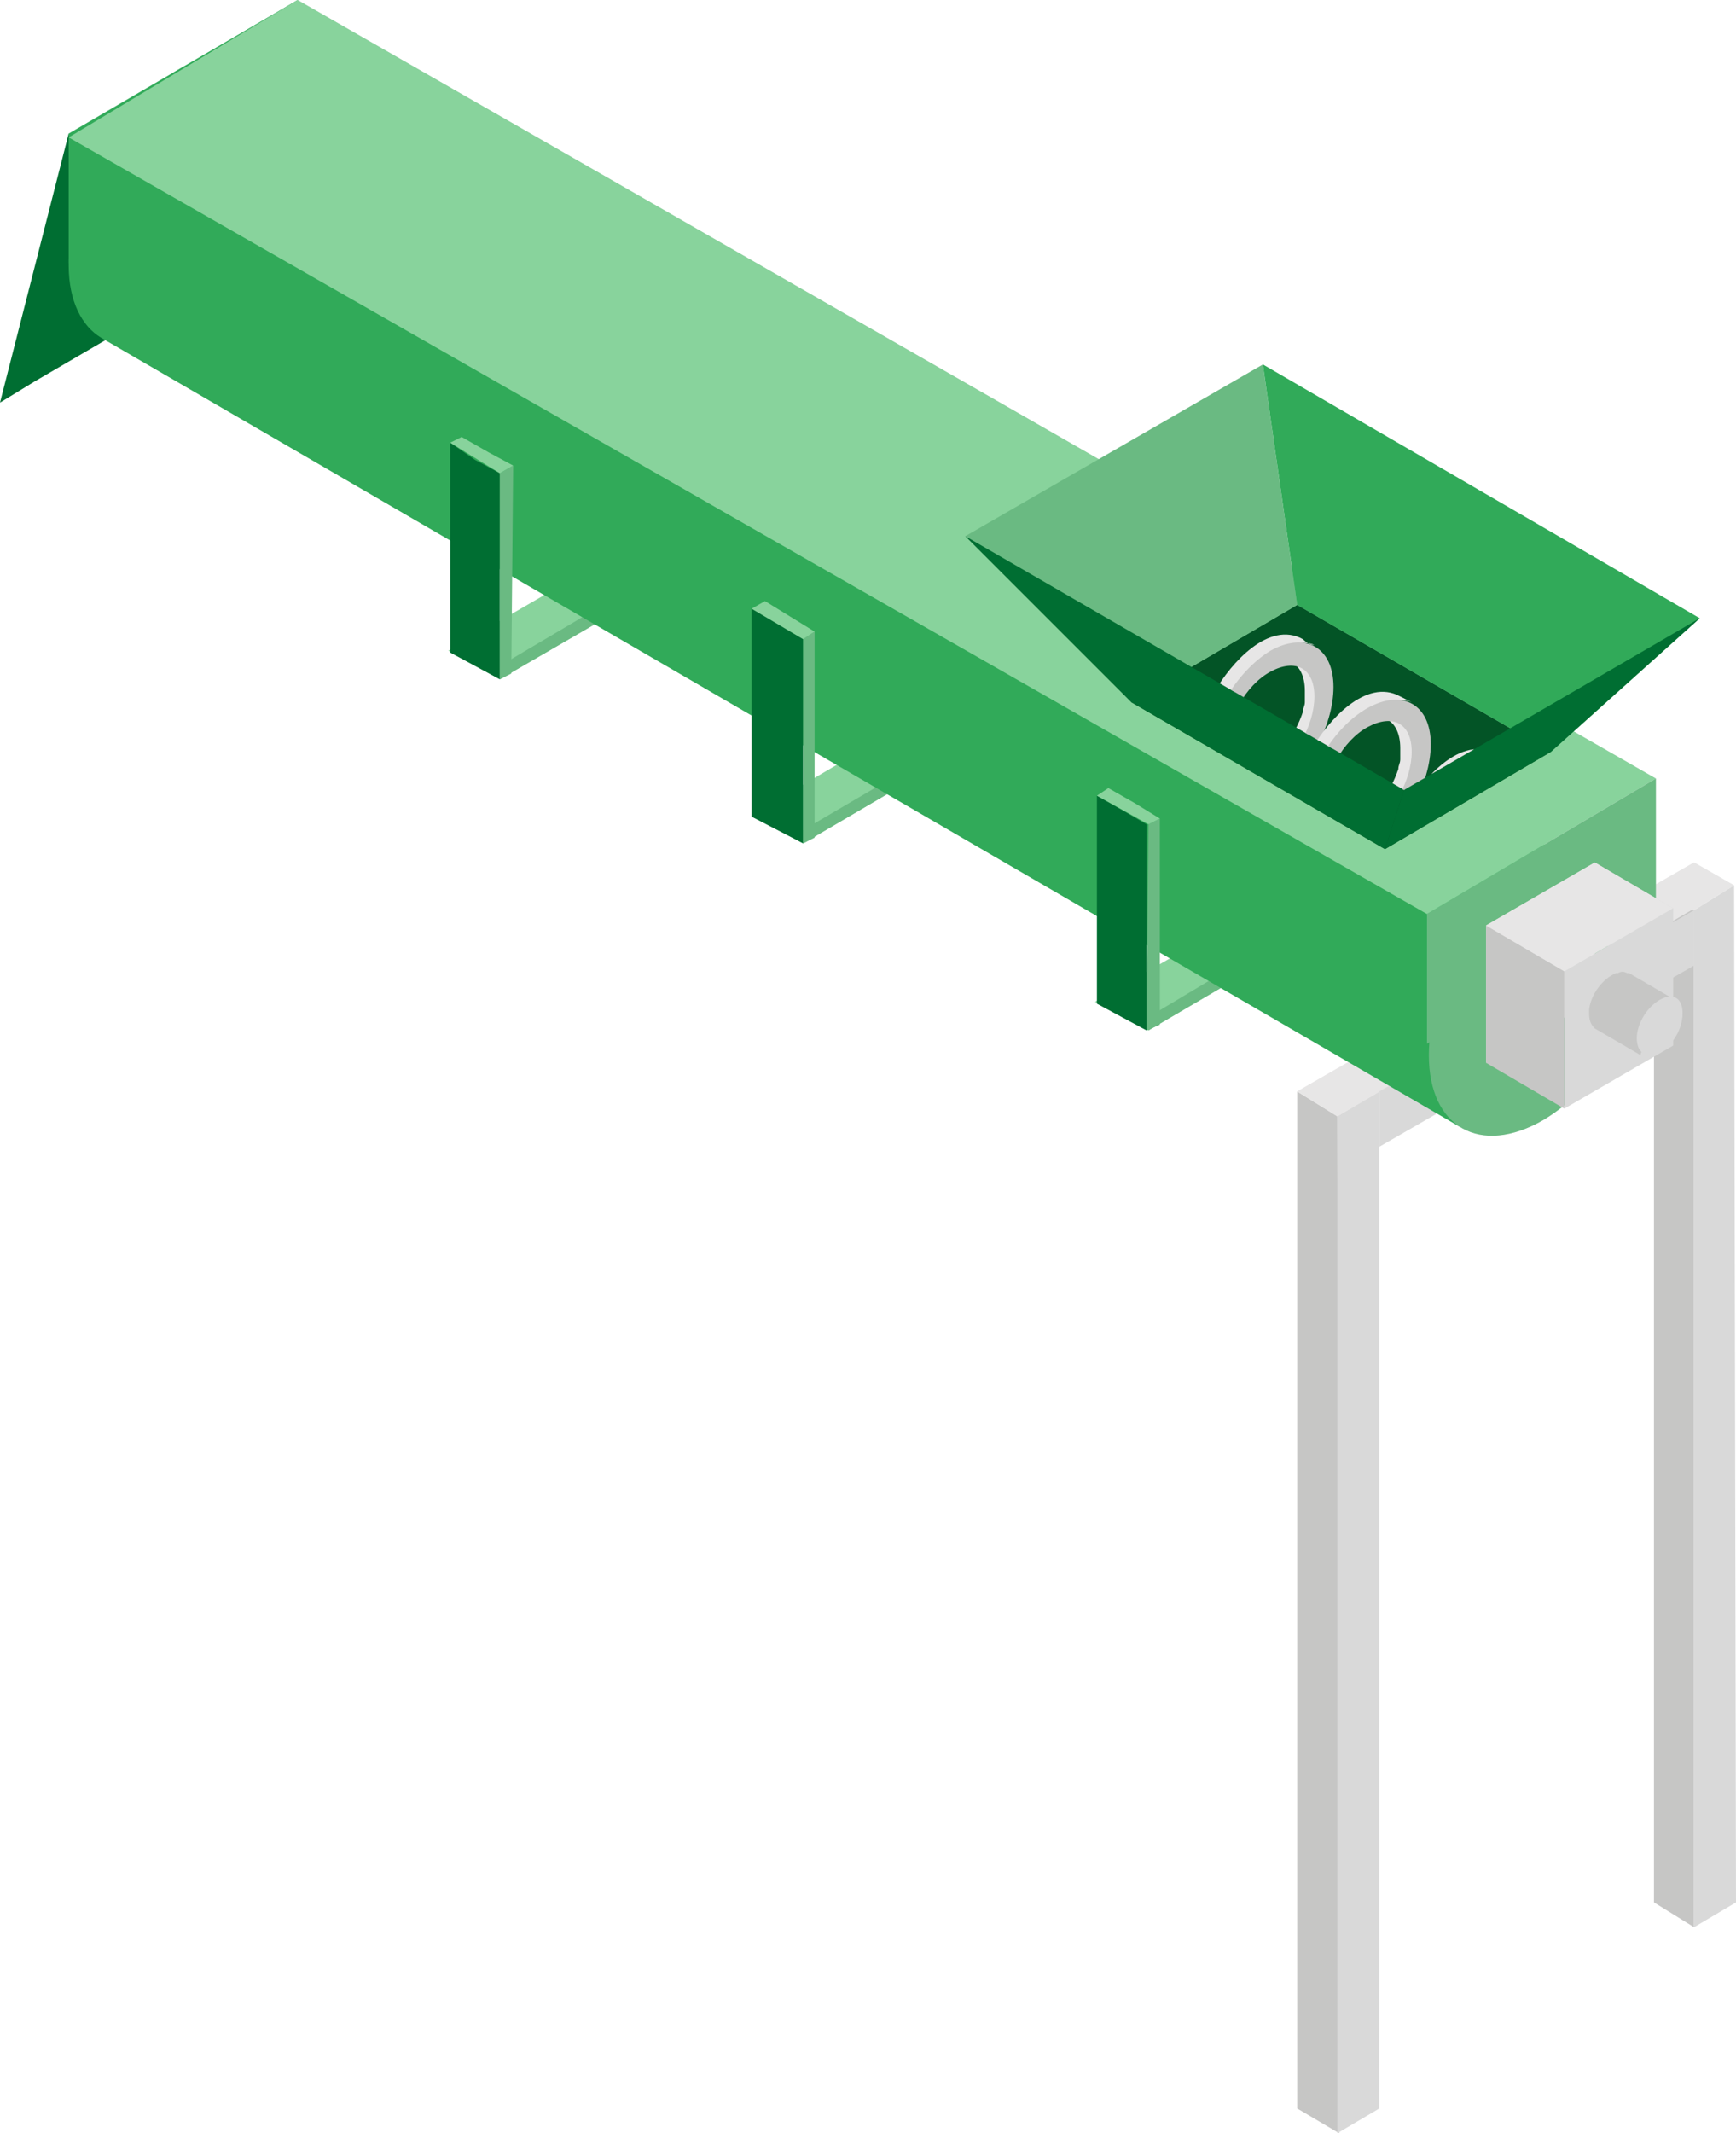 <?xml version="1.0" encoding="utf-8"?>
<!-- Generator: Adobe Illustrator 23.0.4, SVG Export Plug-In . SVG Version: 6.00 Build 0)  -->
<svg version="1.1" id="Capa_1" xmlns="http://www.w3.org/2000/svg" xmlns:xlink="http://www.w3.org/1999/xlink" x="0px" y="0px"
	 viewBox="0 0 91 111.8" style="enable-background:new 0 0 91 111.8;" xml:space="preserve">
<style type="text/css">
	.st0{fill:#D0D9EF;}
	.st1{fill:#BFC9E8;}
	.st2{fill:#C6C6C5;}
	.st3{fill:#D9D9D9;}
	.st4{fill:#E7E6E6;}
	.st5{fill:#3458A3;}
	.st6{enable-background:new    ;}
	.st7{fill:#9FABD8;}
	.st8{fill:#264B8C;}
	.st9{clip-path:url(#SVGID_2_);}
	.st10{fill:#EAEAEA;}
	.st11{fill:#868686;}
	.st12{fill:#B3B4B3;}
	.st13{fill:#636363;}
	.st14{clip-path:url(#SVGID_4_);}
	.st15{fill:#EA6A80;}
	.st16{fill:#CC5261;}
	.st17{fill:#751518;}
	.st18{fill:#BD1622;}
	.st19{fill:#5B1016;}
	.st20{clip-path:url(#SVGID_6_);}
	.st21{fill:#88D39C;}
	.st22{fill:#6ABA82;}
	.st23{fill:#006E32;}
	.st24{fill:#31AA59;}
	.st25{fill:#035426;}
	.st26{clip-path:url(#SVGID_8_);}
</style>
<g>
	<g>
		<polygon class="st21" points="66.2,47.4 68.9,48.9 60.2,54 57.4,52.5 		"/>
		<g>
			<polygon class="st22" points="68.9,48.9 60.2,54 60.2,53.3 68.9,48.1 			"/>
		</g>
	</g>
	<g>
		<polygon class="st21" points="32.3,29 35,30.5 26.2,35.6 23.5,34.1 		"/>
		<g>
			<polygon class="st22" points="35,30.5 26.2,35.6 26.2,34.9 35,29.7 			"/>
		</g>
	</g>
	<g>
		<polygon class="st21" points="48.1,37.6 50.8,39.1 42.1,44.2 39.4,42.7 		"/>
		<g>
			<polygon class="st22" points="50.8,39.1 42.1,44.2 42.1,43.5 50.8,38.4 			"/>
		</g>
	</g>
	<g>
		<g>
			<g>
				<polygon class="st2" points="68,110.5 68,57.2 70.1,58.5 70.2,111.8 				"/>
				<polygon class="st3" points="72.3,110.5 72.3,57.2 70.1,58.5 70.1,111.8 				"/>
				<polygon class="st4" points="70.1,56 68,57.2 70.1,58.5 72.3,57.2 				"/>
			</g>
			<g>
				<polygon class="st2" points="86.7,99.7 86.7,46.4 88.8,47.7 88.8,101 				"/>
				<polygon class="st3" points="91,99.7 90.9,46.4 88.8,47.7 88.8,101 				"/>
				<polygon class="st4" points="88.8,45.2 86.7,46.4 88.8,47.7 90.9,46.4 				"/>
			</g>
			<polygon class="st4" points="70.1,58.5 90.9,46.4 88.8,45.2 68,57.2 			"/>
			<polygon class="st3" points="72.3,57.2 72.3,60.1 88.8,50.6 88.8,47.7 			"/>
		</g>
		<g>
			<polyline class="st23" points="3.6,7 0,21.1 1.8,20 13.8,13 			"/>
			<g>
				<g>
					<g>
						<g class="st6">
							<path class="st24" d="M85,44.6L13.7,3.2c0,0,0,0,0,0C13.6,3.1,13.5,3,13.4,3c-0.8-0.3-1.7-0.3-2.5,0c-0.1,0-0.3,0.1-0.4,0.1
								c-3.7,1.4-6.3,5.8-6.8,9.6c-0.1,0.4-0.1,0.8-0.1,1.2c0,1.9,0.7,3.2,1.7,3.8l71.3,41.4C75.5,58.5,84.9,44.5,85,44.6z"/>
							<g>
								<path class="st22" d="M80.8,45c3.3-1.9,6-0.4,6,3.4c0,3.8-2.7,8.4-5.9,10.3c-3.3,1.9-6,0.4-6-3.4
									C74.9,51.5,77.5,46.9,80.8,45z"/>
							</g>
						</g>
					</g>
					<g>
						<g>
							<polygon class="st24" points="15.6,0 15.6,6.8 3.6,13.8 3.6,7 							"/>
						</g>
						<g>
							<polygon class="st3" points="86.8,40.8 86.8,47.6 15.6,6.8 15.6,0 							"/>
						</g>
						<g>
							<polygon class="st22" points="86.8,40.8 86.8,47.6 74.8,54.7 74.8,47.9 							"/>
						</g>
						<g>
							<polygon class="st24" points="74.8,47.9 74.8,54.7 3.6,13.8 12.4,12.2 							"/>
						</g>
					</g>
					<polygon class="st21" points="15.6,0 86.8,40.8 74.8,47.9 3.6,7.2 					"/>
				</g>
				<g>
					<g>
						<g>
							<polygon class="st3" points="87.7,47.6 87.7,54.8 83.5,48.4 83.6,45.2 							"/>
						</g>
						<g>
							<polygon class="st4" points="83.6,45.2 83.6,52.4 77.9,55.7 77.9,48.5 							"/>
						</g>
						<g>
							<polygon class="st3" points="87.7,47.6 87.7,54.8 82,58.1 82,50.9 							"/>
						</g>
						<g>
							<polygon class="st2" points="82,50.9 82,58.1 77.9,55.7 77.9,48.5 							"/>
						</g>
					</g>
					<polygon class="st4" points="83.6,45.2 87.7,47.6 82,50.9 77.9,48.5 					"/>
				</g>
				<g>
					<g class="st6">
						<path class="st2" d="M87.8,52.4l-2.4-1.4c0,0,0,0,0,0c0,0,0,0-0.1,0c-0.2-0.1-0.3-0.1-0.5,0c0,0-0.1,0-0.1,0
							c-0.7,0.3-1.3,1.1-1.4,1.9c0,0.1,0,0.2,0,0.2c0,0.4,0.1,0.6,0.3,0.8l2.4,1.4C85.9,55.1,87.8,52.3,87.8,52.4z"/>
						<g>
							<path class="st3" d="M87,52.4c0.7-0.4,1.2-0.1,1.2,0.7c0,0.8-0.5,1.7-1.2,2c-0.7,0.4-1.2,0.1-1.2-0.7
								C85.8,53.7,86.3,52.8,87,52.4z"/>
						</g>
					</g>
				</g>
				<g>
					<polygon class="st25" points="68,31.7 59.3,36.8 72.6,44.5 81.3,39.4 					"/>
					<polygon class="st22" points="66.2,19.1 50.6,28.1 59.3,36.8 68,31.7 					"/>
					<polygon class="st24" points="66.2,19.1 68,31.7 81.3,39.4 89.1,32.4 					"/>
					<polygon class="st23" points="89.1,32.4 81.3,39.4 72.6,44.5 73.6,41.4 					"/>
					<polygon class="st23" points="50.6,28.1 59.3,36.8 72.6,44.5 73.6,41.4 					"/>
				</g>
				<g>
					<defs>
						<polygon id="SVGID_7_" points="89.1,32.4 66.2,19.1 50.6,28.1 73.6,41.4 						"/>
					</defs>
					<clipPath id="SVGID_2_">
						<use xlink:href="#SVGID_7_"  style="overflow:visible;"/>
					</clipPath>
					<g class="st9">
						<g>
							<g class="st6">
								<path class="st4" d="M69.1,36.9c0-0.2,0-0.3,0-0.4c0-0.7-0.3-1.4-0.7-1.7l-0.7-0.1c0.4,0.2,0.7,0.7,0.7,1.5
									c0,0.2,0,0.3,0,0.5c0,0,0,0.1,0,0.1c0,0.2-0.1,0.3-0.1,0.5c0,0,0,0,0,0c-0.4,1.2-1.3,2.6-2.6,3c-0.1,0-0.3,0.1-0.4,0.1
									c0,0,0,0,0,0c-0.1,0-0.3,0-0.4,0c0,0,0,0,0,0c-0.1,0-0.2-0.1-0.3-0.1c0,0,0.5,0.5,0.5,0.5c0.1,0.1,0.7,0.2,0.8,0.2
									C67.4,40.9,68.9,38.5,69.1,36.9z"/>
								<path class="st4" d="M68.3,33.5c-1.8-1-3.8,1.3-4.6,2.7c-0.6,1-1,2.1-0.9,3.2c0,1.2,0.5,1.9,1.5,2.4
									c-1.1-0.8-0.6-3.9,0.2-5.2c0.8-1.3,3.1-3.4,4.4-2.8C68.7,33.8,68.5,33.7,68.3,33.5z"/>
								<g>
									<path class="st2" d="M66.6,34.1c1.8-1,3.3-0.2,3.3,1.9c0,2.1-1.4,4.6-3.3,5.6c-1.8,1-3.3,0.2-3.3-1.9
										C63.3,37.7,64.8,35.2,66.6,34.1z M66.6,40.5c1.3-0.7,2.3-2.5,2.3-4c0-1.5-1-2-2.3-1.3c-1.3,0.7-2.3,2.5-2.3,4
										C64.3,40.6,65.4,41.2,66.6,40.5"/>
								</g>
							</g>
						</g>
						<g>
							<g class="st6">
								<path class="st4" d="M74.1,39.9c0-0.2,0-0.3,0-0.4c0-0.7-0.3-1.4-0.7-1.7l-0.7-0.1c0.4,0.2,0.7,0.7,0.7,1.5
									c0,0.2,0,0.3,0,0.5c0,0,0,0.1,0,0.1c0,0.2-0.1,0.3-0.1,0.5c0,0,0,0,0,0c-0.4,1.2-1.3,2.6-2.6,3c-0.1,0-0.3,0.1-0.4,0.1
									c0,0,0,0,0,0c-0.1,0-0.3,0-0.4,0c0,0,0,0,0,0c-0.1,0-0.2-0.1-0.3-0.1c0,0,0.5,0.5,0.5,0.5c0.1,0.1,0.7,0.2,0.8,0.2
									C72.4,43.9,73.9,41.4,74.1,39.9z"/>
								<path class="st4" d="M73.4,36.5c-1.8-1-3.8,1.3-4.6,2.7c-0.6,1-1,2.1-0.9,3.2c0,1.2,0.5,1.9,1.5,2.4
									c-1.1-0.8-0.6-3.9,0.2-5.2c0.8-1.3,3.1-3.4,4.4-2.8C73.8,36.7,73.6,36.6,73.4,36.5z"/>
								<g>
									<path class="st2" d="M71.7,37.1c1.8-1,3.3-0.2,3.3,1.9c0,2.1-1.4,4.6-3.3,5.6c-1.8,1-3.3,0.2-3.3-1.9
										C68.4,40.6,69.9,38.1,71.7,37.1z M71.7,43.4c1.3-0.7,2.3-2.5,2.3-4c0-1.5-1-2-2.3-1.3c-1.3,0.7-2.3,2.5-2.3,4
										C69.4,43.6,70.4,44.2,71.7,43.4"/>
								</g>
							</g>
						</g>
						<g>
							<g class="st6">
								<path class="st4" d="M79.1,42.9c0-0.2,0-0.3,0-0.4c0-0.7-0.3-1.4-0.7-1.7l-0.7-0.1c0.4,0.2,0.7,0.7,0.7,1.5
									c0,0.2,0,0.3,0,0.5c0,0,0,0.1,0,0.1c0,0.2-0.1,0.3-0.1,0.5c0,0,0,0,0,0c-0.4,1.2-1.3,2.6-2.6,3c-0.1,0-0.3,0.1-0.4,0.1
									c0,0,0,0,0,0c-0.1,0-0.3,0-0.4,0c0,0,0,0,0,0c-0.1,0-0.2-0.1-0.3-0.1c0,0,0.5,0.5,0.5,0.5c0.1,0.1,0.7,0.2,0.8,0.2
									C77.4,46.9,79,44.4,79.1,42.9z"/>
								<path class="st4" d="M78.4,39.5c-1.8-1-3.8,1.3-4.6,2.7c-0.6,1-1,2.1-0.9,3.2c0,1.2,0.5,1.9,1.5,2.4
									c-1.1-0.8-0.6-3.9,0.2-5.2c0.8-1.3,3.1-3.4,4.4-2.8C78.8,39.8,78.6,39.6,78.4,39.5z"/>
								<g>
									<path class="st2" d="M76.7,40.1c1.8-1,3.3-0.2,3.3,1.9c0,2.1-1.4,4.6-3.3,5.6c-1.8,1-3.3,0.2-3.3-1.9
										C73.4,43.7,74.9,41.1,76.7,40.1z M76.7,46.5c1.3-0.7,2.3-2.5,2.3-4c0-1.5-1-2-2.3-1.3c-1.3,0.7-2.3,2.5-2.3,4
										C74.4,46.6,75.4,47.2,76.7,46.5"/>
								</g>
							</g>
						</g>
					</g>
				</g>
			</g>
		</g>
		<g>
			<polygon class="st23" points="26.2,24.8 26.2,35.6 23.6,34.2 23.6,23.2 24.9,24.1 			"/>
			<polygon class="st22" points="26.2,24.8 26.9,24.4 26.8,35.3 26.2,35.6 			"/>
			<polygon class="st21" points="26.9,24.4 25.6,23.7 24.2,22.9 23.6,23.2 26.2,24.8 			"/>
		</g>
	</g>
	<g>
		<polygon class="st23" points="60.1,43.2 60.1,54 57.5,52.6 57.5,41.7 58.9,42.5 		"/>
		<polygon class="st22" points="60.2,43.2 60.8,42.9 60.8,53.7 60.1,54 		"/>
		<polygon class="st21" points="60.8,42.9 59.5,42.1 58.1,41.3 57.5,41.7 60.2,43.2 		"/>
	</g>
	<g>
		<polygon class="st23" points="42.1,33.4 42.1,44.2 39.4,42.8 39.4,31.9 40.8,32.7 		"/>
		<polygon class="st22" points="42.1,33.5 42.7,33.1 42.7,43.9 42.1,44.2 		"/>
		<polygon class="st21" points="42.7,33.1 41.4,32.3 40.1,31.5 39.4,31.9 42.1,33.5 		"/>
	</g>
</g>
</svg>
